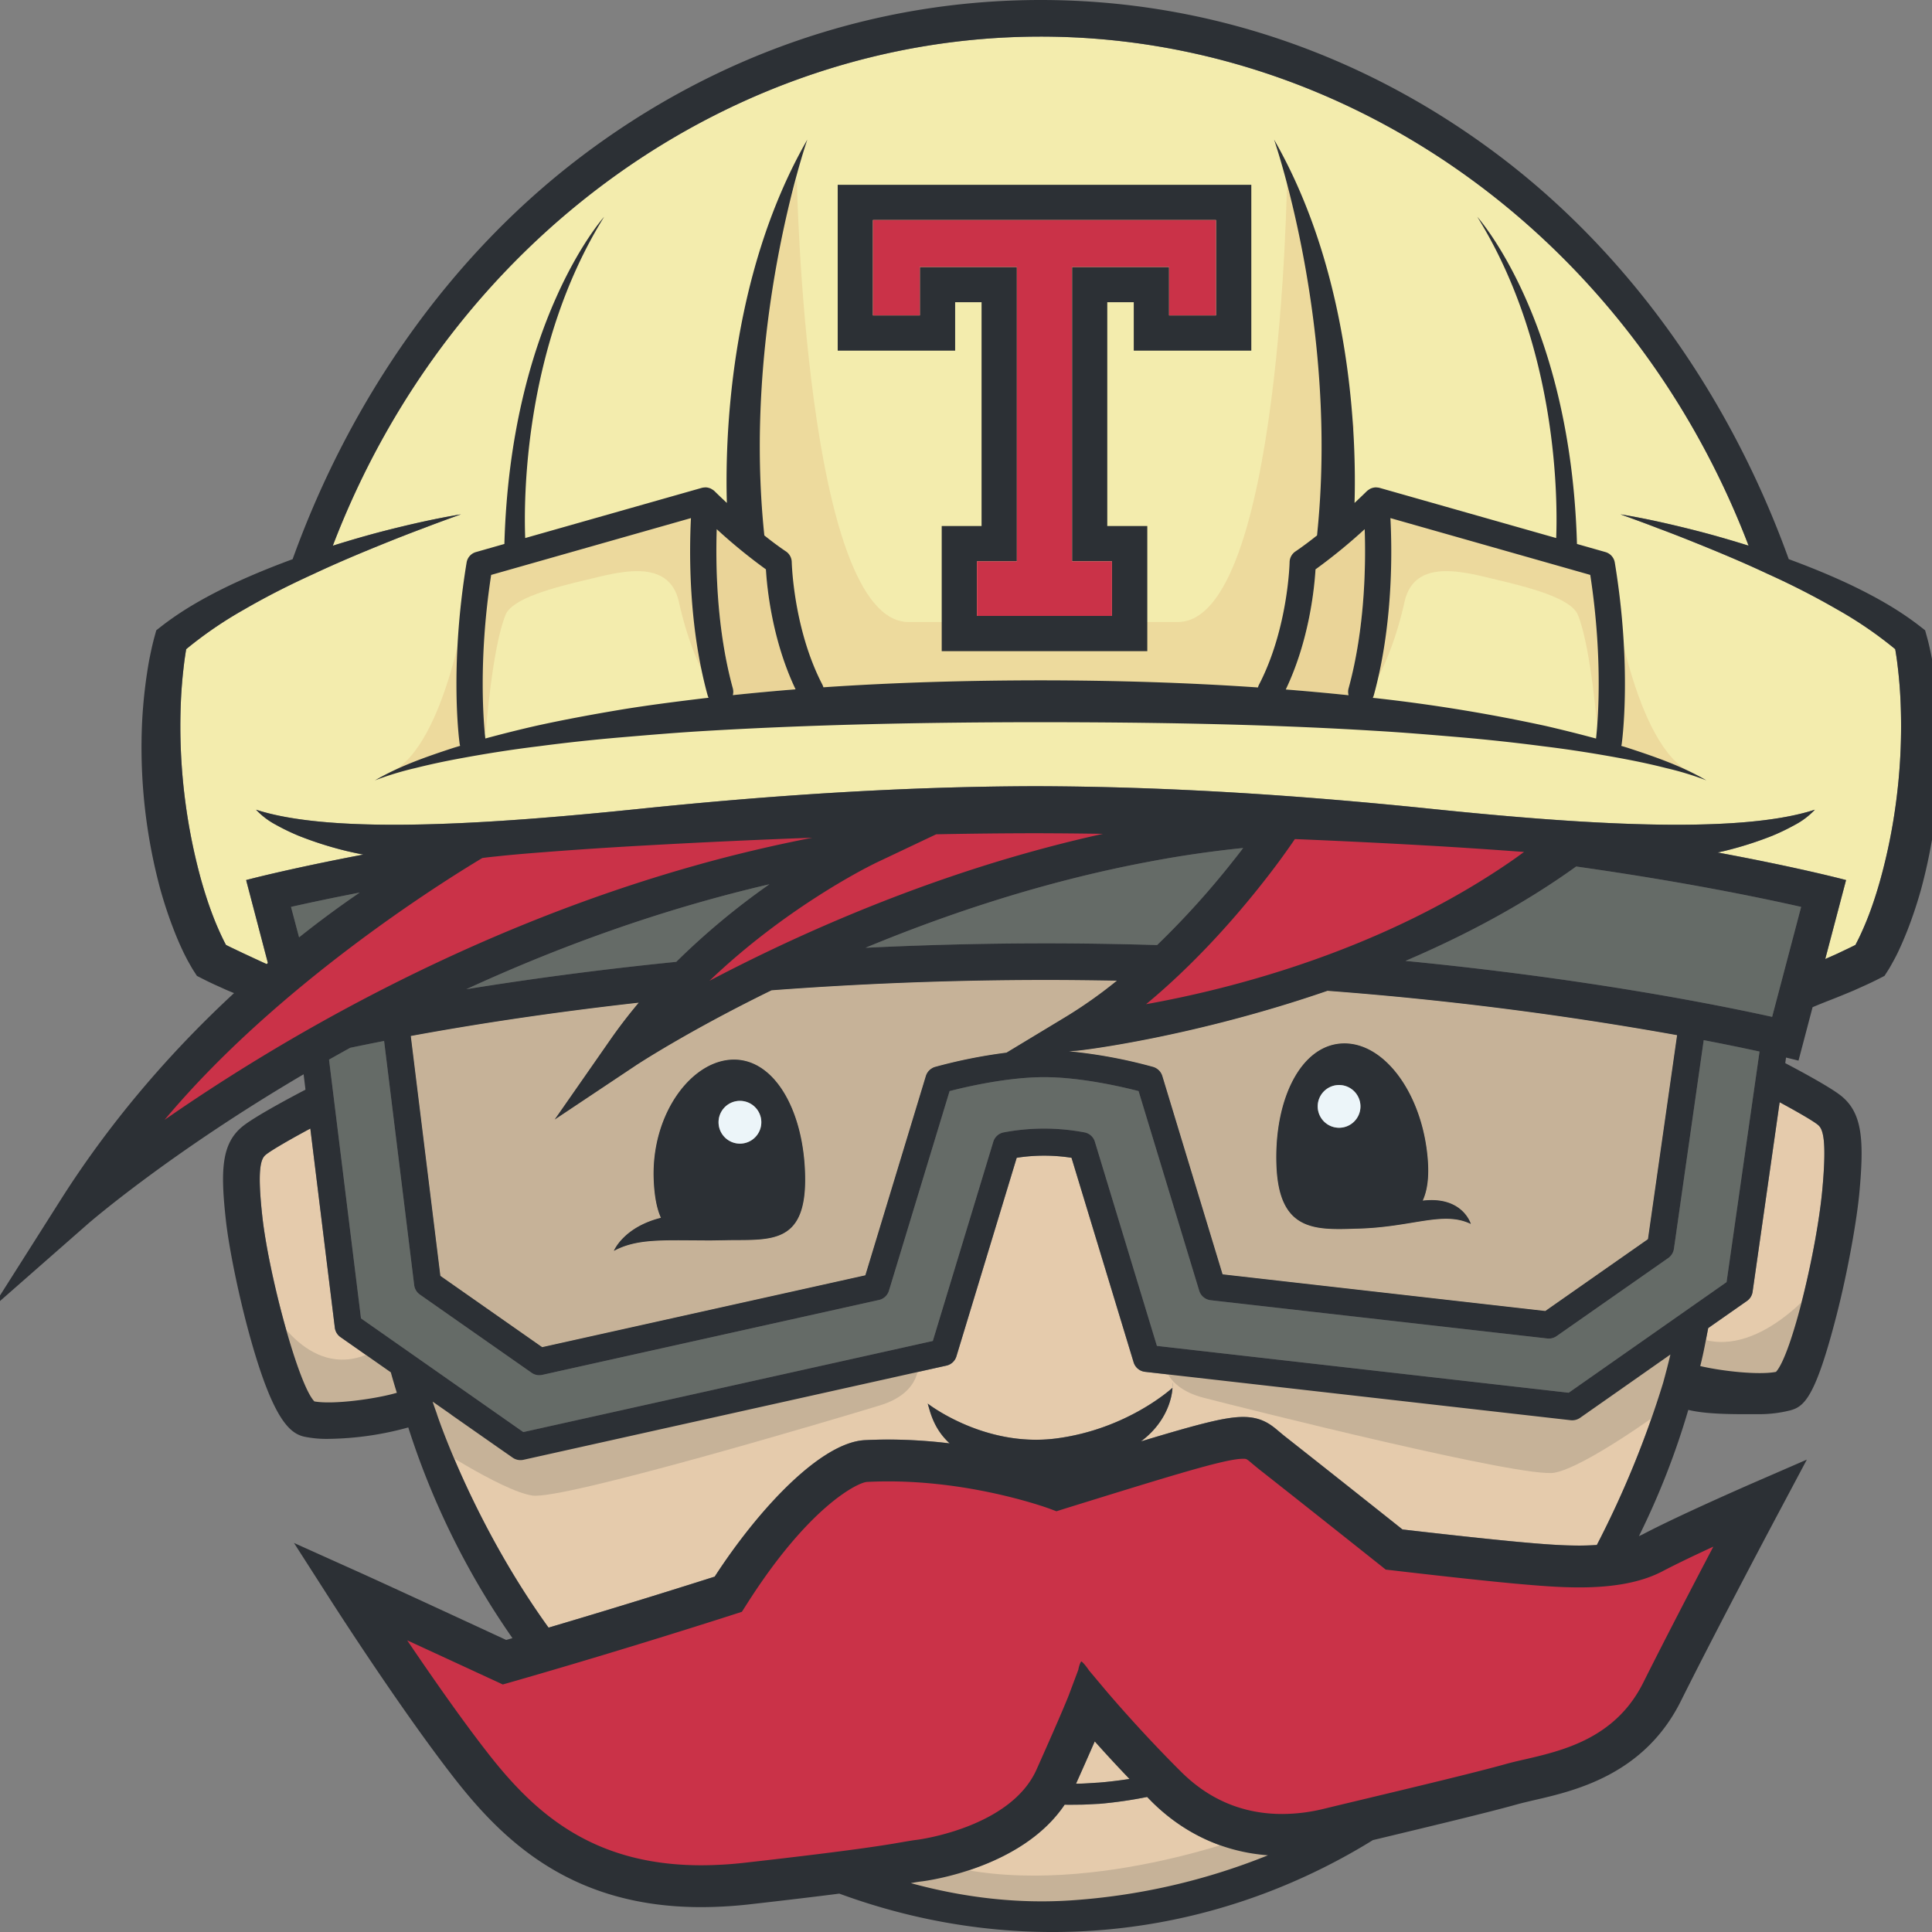 <svg xmlns="http://www.w3.org/2000/svg" width="1024" height="1024">
  <rect width="100%" height="100%" fill="#808080" stroke="none"/>
  <path d="M242.446 446.881S81.818 559.943 75.534 603.016l12.054-2.477S279.941 473.042 432.42 457.5l3.454-19.351zM494.6 430.724l-126.529 89.741 6.84 5.489c5.158-4.16 224.749-71.224 224.749-71.224l46.3-29.027c-31.066 3.867-151.36 5.021-151.36 5.021zm109.965 108.539c89.842 0 224.52-87.993 224.52-87.993l-43.536-8.287c-2.154 2.154-70.2-2.386-70.2-2.386l-32.3-8.971-77.179 87.938-6.281 15.258c5.544-2.248 4.976 4.441 4.976 4.441zm293.179 280.621l-27.755 7.816-128.239-2.773-80.223-62.385-96.961 24.258-112.146-9.7-62.8 68.623-117.839 35.2-58.838-18.242-2.963-2.551 26.41 64.665s59.818 64.132 93.231 71.675 93.766-.54 139.039-7.551 81.373-23.171 95.922-49.57 16.7-33.957 16.7-33.957 43.118 60.9 80.3 67.907 147.66-30.722 147.66-30.722 67.369-18.322 79.218-41.494 43.118-99.156 43.118-99.156zm-672.462 52.683l-1.863-.857c-4.419-3.815-8.033-6.931-10.392-8.962z" fill="#ca3248"/>
  <path d="M1006.684 361.778c-.277-3.463-.663-6.926-1.082-10.368a142.17 142.17 0 0 0-1.107-7.351 211.293 211.293 0 0 0-30.724-21.013 409.135 409.135 0 0 0-36.955-18.908c-12.586-5.937-25.508-11.312-38.513-16.554q-9.736-3.953-19.606-7.624c-6.549-2.555-13.165-4.937-19.8-7.351 13.921 2.305 27.7 5.467 41.374 8.985 8.9 2.3 17.744 4.877 26.531 7.624C864.282 125.818 714.8 19.4 551.6 19.4c-163.229 0-312.7 106.415-375.2 269.815 8.791-2.747 17.638-5.323 26.515-7.624 13.693-3.519 27.475-6.68 41.39-8.985-6.654 2.414-13.249 4.8-19.824 7.351q-9.81 3.658-19.605 7.624c-13 5.242-25.894 10.617-38.506 16.554a412.556 412.556 0 0 0-36.938 18.908 213.358 213.358 0 0 0-30.748 21.013 202.35 202.35 0 0 0-1.083 7.351c-.416 3.442-.8 6.905-1.083 10.368-.607 6.961-.854 13.951-.914 20.965a307.6 307.6 0 0 0 10.814 82.907c1.858 6.684 3.967 13.277 6.4 19.656a171.326 171.326 0 0 0 3.942 9.375 135.083 135.083 0 0 0 2.133 4.459l.889 1.695c1.026.523 2.105 1.052 3.132 1.551l6.214 2.968c3.463 1.575 8.259 3.849 12.226 5.628.223-.193.444-.389.637-.586l-11.539-43.943c2.446-.67 24.352-6.322 62.111-13.508a205.612 205.612 0 0 1-9.147-1.965 187.547 187.547 0 0 1-25.291-8.074 115.891 115.891 0 0 1-11.917-5.758 40.716 40.716 0 0 1-10.514-7.993c41.481 13.533 127.19 7.4 203.378-.47 69.683-7.179 139.525-11.838 209.728-11.975 70.211.137 140.079 4.8 209.729 11.975 76.223 7.873 161.931 14 203.406.47a40.62 40.62 0 0 1-10.507 7.993 115.9 115.9 0 0 1-11.916 5.758 188.1 188.1 0 0 1-25.29 8.074c-1.275.305-2.558.582-3.833.859 41.4 7.681 65.5 13.919 68.074 14.614l-11.035 41.866c2.221-1 4.461-1.969 6.658-2.965l6.205-2.968c1.032-.5 2.079-1.028 3.135-1.551l.856-1.695a87.215 87.215 0 0 0 2.163-4.459 160.607 160.607 0 0 0 3.942-9.375c2.44-6.379 4.553-12.972 6.407-19.656a302.44 302.44 0 0 0 8.233-41.041 306.232 306.232 0 0 0 2.584-41.866c-.064-7.012-.311-14.001-.927-20.962z" fill="#f3ecad"/>
  <path d="M598.657 942.889c-5.493.828-10.986 1.523-16.444 1.937-3.522.168-7.245.526-10.626.526l-1.249.028a2706.336 2706.336 0 0 0 9.9-22.4 752.82 752.82 0 0 0 18.419 19.909zm11.943 12.168c17.056 16.891 38.187 26.561 61.45 28.28a339.177 339.177 0 0 1-104.257 23.9c-28.275 1.895-56.944-1.439-85.037-9.144 2.356-.421 4.075-.723 6.156-.975 2.305-.281 52.685-6.849 75.393-40.616l2.13.049 5.575-.049c3.774 0 7.2-.309 10.81-.449a225.439 225.439 0 0 0 25.18-3.627 278.78 278.78 0 0 0 2.6 2.631z" fill="#e5cbac"/>
  <path d="M658.931 449.456a489.28 489.28 0 0 1-5.409 6.93 449.442 449.442 0 0 1-40.233 44.532q-28.617-.884-58.867-.916c-33.349 0-65.323.881-95.686 2.358 42.9-17.8 94.445-35.192 150.258-45.641 16.306-3.08 32.99-5.547 49.937-7.263zm-251.095 19.211a382.059 382.059 0 0 0-49.381 41.147c-42.952 4.3-80.414 9.509-111.327 14.5 47.525-21.845 101.759-41.949 160.708-55.647zM932.6 557.333l-17.468 122.229-83.688 58.616-218.265-24.813-32.854-108.2a7.138 7.138 0 0 0-5.719-5.011 115.2 115.2 0 0 0-42.446 0 7.2 7.2 0 0 0-5.711 5.011L494.4 710.726l-217.046 48.3-86.01-60.252-16.944-137.16q5.534-3.126 11.233-6.239 7.982-1.715 17.94-3.635l15.97 129.429a7.179 7.179 0 0 0 3.023 4.989l59.169 41.459a7.328 7.328 0 0 0 5.686 1.1l178.449-39.7a7.86 7.86 0 0 0 1.777-.638 7.192 7.192 0 0 0 3.521-4.267L503.3 578.3c8.619-2.218 30.7-7.375 50.1-7.375 19.354 0 41.45 5.158 50.078 7.375l32.132 105.809a7.2 7.2 0 0 0 6.072 5.046l178.45 20.273a7.258 7.258 0 0 0 4.914-1.249l59.2-41.424a7.252 7.252 0 0 0 2.959-4.884L903.014 551.3a1264.464 1264.464 0 0 1 29.586 6.033zm22.043-76.656l-15.361 58.278c-31.413-6.926-100.433-20.517-194.368-29.668 30.691-13.088 61.944-29.5 90.5-50.02 55.894 7.901 96.933 16.361 119.229 21.41z" fill="#656b67"/>
  <path d="M325.349 663.008c12.168-6.575 25.921-5.6 47.438-5.572 2.305.056 4.687.028 7.177-.028 2.114-.028 4.244-.056 6.491-.112 22.178-.217 40.618 1.888 40.292-32.94s-15.807-62.967-37.96-62.742c-22.18.189-43.639 28.722-42.313 63.521.36 9.067 1.693 15.607 3.831 20.323-19.329 4.848-24.655 16.799-24.956 17.55zM592 519.767a240.822 240.822 0 0 1-27.1 19.159l-31.471 19a269.734 269.734 0 0 0-37.843 7.572 6.243 6.243 0 0 0-1.635.723 7.263 7.263 0 0 0-3.246 4.1l-32.044 105.606-171.3 38.1-53.955-37.789-15.7-127.162c30.64-5.628 71.619-12.14 120.841-17.656-5.275 6.322-10.4 12.947-15.254 19.9l-29.3 42.062 42.671-28.449c.637-.442 27.806-18.322 72.258-40.06 44.3-3.326 93.187-5.467 145.5-5.467 12.755 0 25.267.144 37.578.361zm187.572 128.961c-.217-.828-4.881-14.828-25.508-12.372 2.381-5.179 3.438-12.161 2.691-21.733-2.724-34.743-22.933-62.357-45.088-61.585s-36.35 29.585-35.126 64.413c1.216 34.8 19.822 34.554 41.976 33.775 29.776-.555 46.137-9.705 61.055-2.498zM888.9 548.666l-15.445 108.11-54.4 38.09-171.075-19.437-31.915-105.114a7.267 7.267 0 0 0-4.881-4.821 263.268 263.268 0 0 0-44.7-8.295l4.1-.273c3.547-.253 62.555-7.488 133.009-31.78a1821.672 1821.672 0 0 1 185.307 23.52z" fill="#e4c9a1"/>
  <path d="M325.349 663.008c12.168-6.575 25.921-5.6 47.438-5.572 2.305.056 4.687.028 7.177-.028 2.114-.028 4.244-.056 6.491-.112 22.178-.217 40.618 1.888 40.292-32.94s-15.807-62.967-37.96-62.742c-22.18.189-43.639 28.722-42.313 63.521.36 9.067 1.693 15.607 3.831 20.323-19.329 4.848-24.655 16.799-24.956 17.55zM592 519.767a240.822 240.822 0 0 1-27.1 19.159l-31.471 19a269.734 269.734 0 0 0-37.843 7.572 6.243 6.243 0 0 0-1.635.723 7.263 7.263 0 0 0-3.246 4.1l-32.044 105.606-171.3 38.1-53.955-37.789-15.7-127.162c30.64-5.628 71.619-12.14 120.841-17.656-5.275 6.322-10.4 12.947-15.254 19.9l-29.3 42.062 42.671-28.449c.637-.442 27.806-18.322 72.258-40.06 44.3-3.326 93.187-5.467 145.5-5.467 12.755 0 25.267.144 37.578.361zm187.572 128.961c-.217-.828-4.881-14.828-25.508-12.372 2.381-5.179 3.438-12.161 2.691-21.733-2.724-34.743-22.933-62.357-45.088-61.585s-36.35 29.585-35.126 64.413c1.216 34.8 19.822 34.554 41.976 33.775 29.776-.555 46.137-9.705 61.055-2.498zM888.9 548.666l-15.445 108.11-54.4 38.09-171.075-19.437-31.915-105.114a7.267 7.267 0 0 0-4.881-4.821 263.268 263.268 0 0 0-44.7-8.295l4.1-.273c3.547-.253 62.555-7.488 133.009-31.78a1821.672 1821.672 0 0 1 185.307 23.52z" fill="#c6b298"/>
  <path d="M963.575 596.216c2.625 2.161 4.7 7.761 2.356 33.852-2.884 31.943-16.31 88-24.628 97.044-9.176 1.775-28.419-.33-40.15-3.074 2.028-8.049 2.607-11.9 4.242-20.133l20.52-14.358a7.18 7.18 0 0 0 2.993-4.856l14.339-100.481c8.705 4.715 17.661 9.81 20.328 12.006zM207.116 727.364a425.138 425.138 0 0 0 3.221 10.842c-11.04 3.242-33.526 6.351-43.7 4.576-8.431-8.491-24.154-66.932-27.592-97.963-2.8-25.143-.835-30.582 1.719-32.694 2.968-2.491 14.082-8.814 23.71-13.972l13 105.555a7.048 7.048 0 0 0 3.026 4.992zm415.079 1.474l-.781 6.737S597.767 757.5 559.7 762.409s-67.99-18.491-67.99-18.491c1.249 4.07 3.026 13.249 11.647 21.094a274.369 274.369 0 0 0-32.585-2.028c-4.151 0-8.343.119-12.394.316-23.429 1.221-56.392 36.652-79.568 72.342-11.372 3.6-46.918 14.884-88.063 27.031-38.4-53.213-57.29-107.583-59.2-113.211l.028-.028c-.775-2.161-1.554-4.329-2.275-6.547l9.877 6.905v.028l24.4 17.08 8.156 5.684a7.093 7.093 0 0 0 4.1 1.305 7.961 7.961 0 0 0 1.575-.161l224.209-49.915a7.154 7.154 0 0 0 5.291-4.905l31.973-105.254a93.4 93.4 0 0 1 29.055 0l32.9 108.383a7.157 7.157 0 0 0 6.047 5.046z" fill="#e5cbac"/>
  <path d="M878.119 723.013l7.237-5.08c-1.2 5.024-2.5 10.014-3.858 14.947a516.952 516.952 0 0 1-35.127 85.977c-2.917.2-5.995.316-9.291.316-10.18 0-20.577-.863-32.082-1.916-19.966-1.832-51.655-5.459-61.667-6.624-8.621-6.877-38.12-30.315-62.665-49.634-.963-.779-1.795-1.5-2.607-2.168-4.319-3.656-9.233-7.81-19.186-7.81-9.04 0-22.24 3.291-54.146 12.947 16.579-12.393 16.688-28.393 16.688-28.393l.781-6.737 210.339 23.894a7.278 7.278 0 0 0 4.932-1.242l21.133-14.807z" fill="#e5cbac"/>
  <path d="M723.313 280.485c.638 18.712.169 52.623-8.544 84.37a6.85 6.85 0 0 0 0 3.635c-11.086-1.165-22.18-2.161-33.273-3.053 12.452-26.091 15.168-53.873 15.756-63.658a292.878 292.878 0 0 0 26.061-21.294zM405.95 301.779c.579 9.786 3.295 37.511 15.723 63.581q-16.642 1.326-33.248 3.077a6.832 6.832 0 0 0 0-3.582c-8.7-31.687-9.149-65.627-8.537-84.37a288.426 288.426 0 0 0 26.062 21.294z" fill="#ead498"/>
  <path d="M779.572 648.728c-14.917-7.207-31.278 1.944-61.055 2.5-22.154.779-40.76 1.024-41.976-33.775-1.224-34.827 12.972-63.627 35.126-64.413s42.364 26.841 45.088 61.585c.747 9.571-.31 16.554-2.691 21.733 20.627-2.458 25.29 11.542 25.508 12.37zm-69.625-50.989a11.328 11.328 0 1 0-11.53-11.123 11.37 11.37 0 0 0 11.53 11.123z" fill="#2c3035"/>
  <path d="M721.066 586.2a11.326 11.326 0 1 1-11.538-11.115 11.37 11.37 0 0 1 11.538 11.115z" fill="#ecf5f9"/>
  <path d="M426.746 624.356c.326 34.827-18.114 32.722-40.292 32.94-2.247.056-4.377.084-6.491.112-2.49.056-4.872.084-7.177.028-21.517-.028-35.269-1-47.438 5.572.3-.751 5.628-12.7 24.956-17.551-2.138-4.716-3.472-11.256-3.831-20.323-1.326-34.8 20.133-63.332 42.313-63.521 22.154-.224 37.625 27.923 37.96 62.743zM392.5 606.139a11.33 11.33 0 1 0-11.647-11.039 11.33 11.33 0 0 0 11.647 11.039z" fill="#2c3035"/>
  <path d="M403.51 594.518a11.332 11.332 0 1 1-11.61-11.031 11.33 11.33 0 0 1 11.61 11.031z" fill="#ecf5f9"/>
  <path d="M257.471 387.949s3.442-44.866 10.477-62.062c3.626-8.863 25.791-14.5 42.72-18.536s43.92-12.088 49.162 11.687 13.693 41.1 19.336 48.76l-7.245-97.924-116.462 28.207-7.659 86.647 3.628 6.852 6.045-3.631m589.308 0s-3.437-44.866-10.474-62.062c-3.63-8.863-25.792-14.5-42.715-18.536s-43.93-12.088-49.172 11.687-13.7 41.1-19.345 48.76l7.261-97.924L848.8 298.081l7.656 86.647-3.63 6.852-6.047-3.631" opacity=".8" fill="#ead498"/>
  <path d="M682.167 94.868s-3.086 234.816-57.936 234.816h-142.61c-54.85 0-59.285-234.714-59.285-234.714l-26.943 79.689.436 109.341 19.135 15.214 8.7 46.953 12.167 27.392L670.6 374l10.866-19.568 9.131-33.038 1.309-20.87 25.932-74.024zm172.74 218.946s11.287 81 41.164 95.609l-41.827-12.614zm-606.643 0s-11.287 81-41.166 95.609l41.833-12.614z" fill="#ead498" opacity=".75"/>
  <path d="M862.949 396.44c14.222 4.656 28.527 9.593 41.483 17.161a164.226 164.226 0 0 0-21.3-6.488c-7.179-1.832-14.415-3.382-21.685-4.768-14.556-2.744-29.164-5.07-43.864-6.849q-22-2.868-44.115-4.772c-14.751-1.246-29.468-2.491-44.252-3.354-59.083-3.632-118.334-4.544-177.621-4.6-59.276.032-118.527 1.14-177.62 4.632-14.775.859-29.5 2.109-44.25 3.358s-29.473 2.828-44.113 4.765c-14.7 1.779-29.308 4.109-43.864 6.849q-10.895 2.042-21.71 4.744a165.6 165.6 0 0 0-21.3 6.488c12.952-7.568 27.258-12.53 41.508-17.193 1.2-.386 2.412-.719 3.631-1.105-.079-.305-.163-.582-.223-.916-.247-1.635-5.517-40.567 3.661-96.243a6.9 6.9 0 0 1 4.965-5.547l15.056-4.291c3.27-116.79 51.374-171.719 52.876-173.41-42.978 69.153-42.587 151.172-41.841 170.273l93.579-26.592c.084-.024.135-.024.219-.053a8 8 0 0 1 1.165-.165c.109 0 .253-.031.386-.031a6.18 6.18 0 0 1 1.535.14 1.78 1.78 0 0 1 .276.084 6.57 6.57 0 0 1 1.158.386c.168.084.277.169.444.253a9.453 9.453 0 0 1 .914.579 1.11 1.11 0 0 1 .253.169c.058.056.109.112.167.165.084.084.193.14.277.225.06.084 2.549 2.547 6.516 6.238-.938-30.834.528-119.285 42.648-192.592-.889 2.572-34.3 100.289-22.79 209.809 3.738 3 7.672 5.933 11.5 8.512a6.954 6.954 0 0 1 3.018 5.628c.033.361.83 35.269 16.252 64.967a9.208 9.208 0 0 1 .528 1.386c38.346-2.607 76.8-3.659 115.173-3.687 38.382.028 76.812 1.137 115.15 3.772a7.4 7.4 0 0 1 .561-1.47c15.412-29.7 16.217-64.605 16.217-64.967a7.033 7.033 0 0 1 3.053-5.628c3.824-2.579 7.707-5.516 11.48-8.512 11.53-109.52-21.887-207.237-22.768-209.809 42.087 73.307 43.588 161.758 42.65 192.592 3.931-3.691 6.431-6.154 6.507-6.238s.2-.14.276-.225a2.183 2.183 0 0 1 .169-.165 1.375 1.375 0 0 1 .251-.169c.31-.217.612-.41.914-.61a2.618 2.618 0 0 0 .419-.221 9.831 9.831 0 0 1 1.216-.414c.084 0 .168-.056.253-.056a5.907 5.907 0 0 1 1.526-.14c.142 0 .251.031.36.031a8.218 8.218 0 0 1 1.191.165 2.207 2.207 0 0 0 .218.053l93.582 26.592c.755-19.1 1.14-101.121-41.834-170.273 1.491 1.691 49.6 56.619 52.844 173.41l15.086 4.291a6.956 6.956 0 0 1 4.965 5.547c9.173 55.676 3.882 94.608 3.656 96.243a7.827 7.827 0 0 1-.219.94c1.221.355 2.412.713 3.637 1.106zm-17.022-5c.721-6.232 4.075-40.312-3.053-86.728L736.948 274.6c.949 17.94 1.369 56.844-8.812 93.942a9.013 9.013 0 0 1-.52 1.333c1.048.109 2.1.193 3.127.33a882.22 882.22 0 0 1 88.728 14.61c8.845 2.057 17.692 4.25 26.455 6.629zM714.77 364.855c8.712-31.747 9.182-65.658 8.544-84.37a292.878 292.878 0 0 1-26.061 21.294c-.588 9.786-3.3 37.568-15.756 63.658 11.093.891 22.187 1.888 33.273 3.053a6.85 6.85 0 0 1 0-3.635zm-293.1.505c-12.428-26.07-15.143-53.8-15.723-63.581a288.426 288.426 0 0 1-26.063-21.294c-.612 18.743-.167 52.683 8.537 84.37a6.832 6.832 0 0 1 0 3.582q16.606-1.752 33.252-3.077zm-46.111 4.46a8.217 8.217 0 0 1-.5-1.274c-10.2-37.1-9.753-76-8.839-93.942l-105.894 30.112c-7.123 46.364-3.8 80.44-3.081 86.7q13.186-3.579 26.485-6.628c14.637-3.242 29.387-5.958 44.168-8.456 14.808-2.467 29.668-4.351 44.527-6.154 1.056-.137 2.081-.215 3.137-.358z" fill="#2c3035"/>
  <path d="M663.217 97.962v87.885h-62.3v-25.675h-14.035V278.8h21.209v66.33H499.126V278.8h21.123V160.172h-14v25.674H444V97.962zM644.5 167.171v-50.533H462.675v50.533h24.858V141.5h51.434v156.02H517.8v28.937h71.57v-28.94h-21.164V141.5h51.434v25.674z" fill="#2c3035"/>
  <path fill="#ca3248" d="M644.498 116.638v50.533H619.64v-25.675h-51.434v156.021h21.166v28.937h-71.57v-28.937h21.166V141.496h-51.435v25.675h-24.858v-50.533h181.823z"/>
  <path d="M154.246 480.677c9.082-2.059 21.35-4.68 36.4-7.589a539.172 539.172 0 0 0-32.12 23.729z" fill="#656b67"/>
  <path d="M486.761 721.54s2.541 16.337-20.326 23.326-167.673 50.153-184.189 47.816-58.43-30.322-58.43-30.322l-10.163-36.154 62.027 38.673zm129.73-3.165s-1.828 16.425 21.324 22.425 169.7 42.82 186.091 39.768 57.055-32.834 57.055-32.834l8.586-36.567-57.013 34.006z" fill="#c6b298"/>
  <path d="M142.465 691.477s20.066 40.132 52.476 26.238l23.152 8.491-2.314 16.982-48.62 6.168-13.119-7.712zm821.469-11.017s-32.8 41.887-65.206 28l-10.422 6.722 2.314 16.975 48.62 6.175 13.114-7.719zM456.656 995.765s118.882 59.935 253.484-21.62l-43.227-2.945s-94.319 37.332-168.991 16.7z" fill="#c6b298"/>
  <path d="M577.173 885.326l8.226 9.8c.184.239 18.465 21.993 40.811 44.146 14.86 14.729 32.813 22.182 53.39 22.182a93.737 93.737 0 0 0 21.861-2.7c6.919-1.684 14.431-3.474 22.129-5.319 27.791-6.645 59.269-14.189 74.53-18.462 3.019-.856 6.389-1.628 9.937-2.435 20.31-4.694 48.159-11.165 62.907-40.722 11.095-22.182 26.054-50.967 37.148-72.069-9.617 4.435-19.7 9.242-26.859 13.01-11.035 5.8-25.491 8.6-44.174 8.6-11.11 0-22.021-.933-34.1-2.007-24.133-2.218-64.97-7.024-65.388-7.081l-3.128-.344-2.463-1.974c-.369-.267-36.149-28.778-65.071-51.521q-1.76-1.442-3.2-2.646c-3.044-2.6-3.044-2.6-4.863-2.6-9.275 0-36.234 8.365-95.3 26.673l-3.63 1.151-3.556-1.34c-.4-.133-39.152-14.5-85.591-14.5-3.8 0-7.587.1-11.278.287-4.652.239-30.757 12.638-64.139 65.451l-2.165 3.389-3.823 1.228c-.554.189-58.011 18.736-118.941 36.16l-3.954 1.123-3.744-1.74c-.4-.162-24.238-11.221-46.925-21.649 12.373 18.28 28.2 41.08 42.117 58.96C282.25 959.7 312.9 988.635 371.67 988.635a207.5 207.5 0 0 0 23.245-1.368c59.779-6.758 75.176-9.481 83.459-10.926 2.8-.477 5.023-.884 7.858-1.228.452-.056 49.406-6.386 63.142-37.2 14.163-31.662 17.022-39.206 17.131-39.494l5-13.333s.619-3.453 1.635-4.526c0 .028 0 .028.025.028l.1.084c1.576 1.128 3.908 4.654 3.908 4.654zM204.86 287.573c-12.989 5.235-25.894 10.635-38.51 16.565-12.642 5.775-25.068 11.975-36.934 18.894a211.98 211.98 0 0 0-30.733 21.038c-.4 2.347-.77 4.912-1.089 7.344-.4 3.445-.805 6.894-1.074 10.368-.612 6.947-.854 13.951-.93 20.951a308.412 308.412 0 0 0 2.589 41.876 304.848 304.848 0 0 0 8.226 41.048c1.875 6.684 3.96 13.284 6.416 19.638 1.2 3.214 2.54 6.336 3.933 9.386a135.083 135.083 0 0 0 2.133 4.459l.886 1.684c1.039.537 2.109 1.067 3.123 1.551l6.226 2.965c3.475 1.607 8.259 3.877 12.214 5.642a7.348 7.348 0 0 0 .64-.59l-11.516-43.936c2.433-.667 24.348-6.333 62.107-13.519a175.899 175.899 0 0 1-9.165-1.954 189.808 189.808 0 0 1-25.282-8.067 117.888 117.888 0 0 1-11.917-5.775 40.555 40.555 0 0 1-10.507-7.986c41.474 13.547 127.178 7.4 203.371-.456 69.691-7.193 139.518-11.838 209.72-12 70.2.161 140.088 4.807 209.728 12 76.241 7.856 161.949 14 203.415.456a40.458 40.458 0 0 1-10.5 7.986 118.261 118.261 0 0 1-11.917 5.775 190.547 190.547 0 0 1-25.307 8.067c-1.258.291-2.54.589-3.824.856 41.4 7.67 65.5 13.922 68.065 14.617L967.415 508.3c2.221-.989 4.461-1.944 6.649-2.965l6.232-2.965a110.269 110.269 0 0 0 3.126-1.551l.856-1.684a104.18 104.18 0 0 0 2.163-4.459 162.828 162.828 0 0 0 3.958-9.386c2.432-6.354 4.537-12.954 6.382-19.638a299.488 299.488 0 0 0 8.233-41.048 305.091 305.091 0 0 0 2.593-41.876c-.051-7-.319-14-.907-20.951-.293-3.474-.67-6.923-1.1-10.368-.293-2.432-.7-5-1.1-7.344a211.49 211.49 0 0 0-30.733-21.038 414.681 414.681 0 0 0-36.955-18.894c-12.586-5.93-25.517-11.33-38.506-16.565-6.5-2.621-13.047-5.189-19.62-7.621-6.542-2.537-13.173-4.937-19.8-7.344 13.919 2.3 27.713 5.473 41.364 8.975 8.9 2.3 17.778 4.895 26.54 7.645C864.282 125.811 714.794 19.4 551.6 19.4c-163.233 0-312.695 106.411-375.2 269.829 8.788-2.751 17.635-5.344 26.506-7.645 13.684-3.5 27.47-6.677 41.4-8.975-6.659 2.407-13.258 4.807-19.833 7.344-6.548 2.43-13.092 4.999-19.613 7.62zm822.971 94.549a278 278 0 0 1-1.333 45.08 286.319 286.319 0 0 1-8.36 44.417c-2.063 7.3-4.437 14.508-7.245 21.67a193.658 193.658 0 0 1-4.595 10.691 91.904 91.904 0 0 1-2.7 5.291l-1.468 2.645a46.677 46.677 0 0 1-1.795 2.965l-1.517 2.358-2.381 1.221c-2.542 1.312-4.621 2.3-6.926 3.372l-6.7 3.021a462.857 462.857 0 0 1-13.526 5.5 325.05 325.05 0 0 0-8.579 3.48l-7.454 28.322c-.184-.049-2.431-.617-6.624-1.628l-.4 2.961c8.226 4.3 24.394 13.017 29.9 17.565 11.086 9.165 11.867 23.677 9.409 50.8-1.258 13.922-5.879 41.017-12.293 65.9-11.07 42.834-16.947 47.865-24.536 49.809a66.6 66.6 0 0 1-15.53 1.979c-11.7 0-27.631.323-38.346-2.266a410.2 410.2 0 0 1-26.163 66.911c.779-.379 1.551-.695 2.247-1.066 19.186-10.077 56.065-26.14 57.616-26.835l29.131-12.659-14.917 28.056c-.344.61-32.334 60.77-51.923 100.054-19.454 38.911-55.93 47.381-77.767 52.4-3.288.779-6.407 1.5-8.947 2.2-15.665 4.407-47.387 11.972-75.36 18.7a9.627 9.627 0 0 1-1.016.218 330.469 330.469 0 0 1-56.552 27.929c-75.2 28.483-154.46 26.884-226.323.477-11.672 1.5-27.017 3.34-47.453 5.663a233.318 233.318 0 0 1-25.735 1.5c-68.468 0-104.757-34.771-131.243-68.812-28.356-36.455-63.037-90.573-64.509-92.84l-20.1-31.375 33.991 15.284c16.272 7.326 64.648 29.719 78.488 36.133 1.119-.316 2.218-.639 3.312-.961A416.268 416.268 0 0 1 216.4 756.571a165.485 165.485 0 0 1-42.361 6.063 58.215 58.215 0 0 1-12.821-1.179c-7.593-1.734-16.251-9.053-28.036-50.56-6.838-24.1-11.945-50.4-13.438-63.942-2.944-26.434-2.407-40.6 8.579-49.739 6.625-5.53 28.962-17.263 33.587-19.663l-.989-8.154c-70.974 41.71-113.513 78.566-114.369 79.316L-4.2 693.26l36.157-57.023c28.62-45.192 61.676-81.724 92.089-109.866-1.258-.506-2.432-1.014-3.665-1.519l-6.707-3.021c-2.3-1.074-4.383-2.059-6.919-3.372l-2.381-1.221-1.523-2.358c-.854-1.284-1.228-2-1.79-2.965l-1.5-2.645c-.935-1.789-1.846-3.53-2.672-5.291a159.174 159.174 0 0 1-4.595-10.691c-2.809-7.161-5.186-14.372-7.245-21.67a288.793 288.793 0 0 1-9.7-89.5q.6-11.268 2.163-22.476c.537-3.74 1.1-7.484 1.846-11.2.775-3.789 1.526-7.319 2.673-11.463l.8-2.909 2.084-1.635c11.84-9.3 24.61-16.326 37.6-22.55 10.692-5.024 21.592-9.463 32.578-13.5 30.678-85.135 83.426-160.631 152.749-213.248C379.528 28.754 463.81 0 551.6 0s172.07 28.754 243.74 83.139c69.323 52.616 122.076 128.113 152.733 213.223 11.01 4.063 21.885 8.47 32.6 13.526 12.98 6.225 25.759 13.249 37.592 22.55l2.087 1.635.805 2.909c1.174 4.144 1.919 7.673 2.667 11.463.755 3.716 1.341 7.46 1.844 11.2 1.049 7.455 1.794 14.964 2.163 22.476zm-61.918 247.932c2.356-26.077.3-31.69-2.348-33.831-2.649-2.218-11.6-7.291-20.31-12.021l-14.346 100.476a7.178 7.178 0 0 1-2.993 4.863L905.388 703.9c-1.628 8.225-2.214 12.105-4.22 20.147 11.732 2.723 30.968 4.842 40.134 3.074 8.318-9.034 21.752-65.102 24.611-97.067zm-26.64-91.1l15.37-58.278c-22.289-5.049-63.335-13.5-119.241-21.41-28.543 20.526-59.788 36.932-90.488 50.027 93.935 9.141 162.955 22.742 194.359 29.661zm-24.159 140.6l17.475-122.214a1245.532 1245.532 0 0 0-29.584-6.035l-15.789 110.58a7.314 7.314 0 0 1-2.968 4.87l-59.218 41.417a7.187 7.187 0 0 1-4.889 1.256l-178.459-20.28a7.18 7.18 0 0 1-6.072-5.025L603.469 578.3c-8.612-2.225-30.706-7.382-50.051-7.382-19.429 0-41.508 5.158-50.113 7.382l-32.149 105.823a7.173 7.173 0 0 1-3.523 4.246 6.842 6.842 0 0 1-1.768.645l-178.457 39.7a7.7 7.7 0 0 1-1.577.169 7.011 7.011 0 0 1-4.088-1.291l-59.193-41.444a7.208 7.208 0 0 1-3.017-5l-15.955-129.415a1260.276 1260.276 0 0 0-17.961 3.628q-5.687 3.137-11.221 6.26l16.938 137.141 86.028 60.266 217.046-48.288 32.041-105.555a7.166 7.166 0 0 1 5.719-5.031 115.155 115.155 0 0 1 42.438 0 7.1 7.1 0 0 1 5.719 5.031l32.862 108.173 218.257 24.82zm-41.659-22.771L888.9 548.652a1822.893 1822.893 0 0 0-185.3-23.51c-70.446 24.3-129.446 31.531-133 31.77l-4.116.295a261.27 261.27 0 0 1 44.7 8.287 7.244 7.244 0 0 1 4.872 4.814l31.931 105.127 171.055 19.431zm11.891 61.143L878.1 723l-19.5 13.684-21.14 14.807a7.33 7.33 0 0 1-4.923 1.256L622.2 728.831l-15.312-1.74a7.166 7.166 0 0 1-6.045-5.046l-32.92-108.391a93.94 93.94 0 0 0-29.049 0l-31.963 105.261a7.142 7.142 0 0 1-5.291 4.884l-224.209 49.929a8.144 8.144 0 0 1-1.575.154 7.08 7.08 0 0 1-4.117-1.3l-8.147-5.67-24.4-17.073v-.056l-9.861-6.891c.7 2.218 1.493 4.386 2.274 6.547l-.03.028c1.9 5.635 20.791 59.991 59.193 113.2 41.124-12.133 76.694-23.41 88.049-27.017 23.168-35.7 56.148-71.114 79.586-72.342a266.72 266.72 0 0 1 12.4-.316 277.419 277.419 0 0 1 32.57 2.028c-8.628-7.831-10.389-17.024-11.647-21.087 0 0 29.9 23.382 67.981 18.5 38.087-4.919 61.734-26.863 61.734-26.863s-.109 16.014-16.7 28.407c31.913-9.649 45.113-12.961 54.144-12.961 9.97 0 14.884 4.168 19.186 7.839.83.666 1.66 1.383 2.616 2.161 24.536 19.319 54.035 42.757 62.674 49.627 9.995 1.172 41.683 4.779 61.65 6.624 11.514 1.039 21.91 1.923 32.091 1.923 3.288 0 6.364-.133 9.275-.323a516.921 516.921 0 0 0 35.143-85.973c1.355-4.947 2.673-9.943 3.846-14.968zM807.739 451.6a.307.307 0 0 0-.16-.06c-16.889-1.252-33.777-2.4-50.723-3.361q-35.27-2.011-70.547-3.449c-1.367 2.031-4.142 6.039-8.126 11.488-12.8 17.319-38.187 49.09-70.739 76.032 46.078-8.258 126-28.7 195.138-76.937 1.735-1.229 3.447-2.513 5.157-3.713zm-154.217 4.779a351.066 351.066 0 0 0 5.391-6.919 578.337 578.337 0 0 0-49.918 7.267c-55.821 10.449-107.375 27.82-150.267 45.617 30.389-1.47 62.346-2.351 95.7-2.351 20.175 0 39.789.347 58.865.909a447.489 447.489 0 0 0 40.229-44.519zm18.515 526.962c-23.245-1.712-44.385-11.382-61.441-28.273-.881-.905-1.735-1.768-2.591-2.645a229.368 229.368 0 0 1-25.2 3.635c-3.605.133-7.028.449-10.793.449l-5.593.056-2.13-.056C541.6 990.263 491.2 996.839 488.9 997.134c-2.081.239-3.791.533-6.147.961 28.093 7.7 56.762 11.038 85.037 9.137a339.341 339.341 0 0 0 104.247-23.887zm-89.817-38.508c5.451-.428 10.926-1.123 16.436-1.951a715.642 715.642 0 0 1-18.415-19.908 2127.883 2127.883 0 0 1-9.91 22.4h1.256c3.389-.001 7.103-.374 10.633-.541zM564.9 538.934a244.447 244.447 0 0 0 27.1-19.163c-12.319-.211-24.822-.372-37.568-.372-52.325 0-101.2 2.14-145.512 5.477-44.443 21.727-71.621 39.6-72.258 40.057L293.981 593.4l29.313-42.062c4.838-6.982 9.97-13.607 15.261-19.908-49.223 5.5-90.216 12.021-120.839 17.663L233.4 676.236l53.957 37.789 171.3-38.083 32.066-105.633a7.184 7.184 0 0 1 3.237-4.091 5.877 5.877 0 0 1 1.626-.723 273.736 273.736 0 0 1 37.869-7.564zm19.7-96.982q-17.887-.279-35.789-.319h-.026q-26.249.037-52.594.562l-32.356 15.335c-.025.025-.211.109-.453.246-4.865 2.375-47.353 23.81-87.335 62.051 35.84-18.842 88.509-43.452 150.486-62.536 18.567-5.691 38.019-10.929 58.067-15.339zM358.437 509.8a383.436 383.436 0 0 1 49.383-41.125c-58.925 13.684-113.167 33.774-160.684 55.634 30.921-4.994 68.359-10.201 111.301-14.509zm11.146-51.36q29.62-8.3 60.979-14.431-44.894 1.642-89.784 4.172-26.063 1.437-51.953 3.445c-8.659.667-17.266 1.358-25.845 2.3-2.456.239-4.863.505-7.321.828-22.552 13.494-109.056 67.8-168.438 138.8 57.7-40.109 158.233-100.372 282.362-135.112zM210.337 738.206a338.102 338.102 0 0 1-3.2-10.849l-26.645-18.645a7.189 7.189 0 0 1-3.023-5L164.48 598.153c-9.623 5.158-20.736 11.487-23.7 13.972-2.563 2.112-4.516 7.536-1.737 32.687 3.447 31.024 19.161 89.472 27.6 97.97 10.157 1.789 32.657-1.334 43.694-4.576zm-19.694-265.118c-15.047 2.909-27.315 5.53-36.4 7.589l4.277 16.14a539.879 539.879 0 0 1 32.123-23.729z" fill="#2c3035"/>
</svg>
